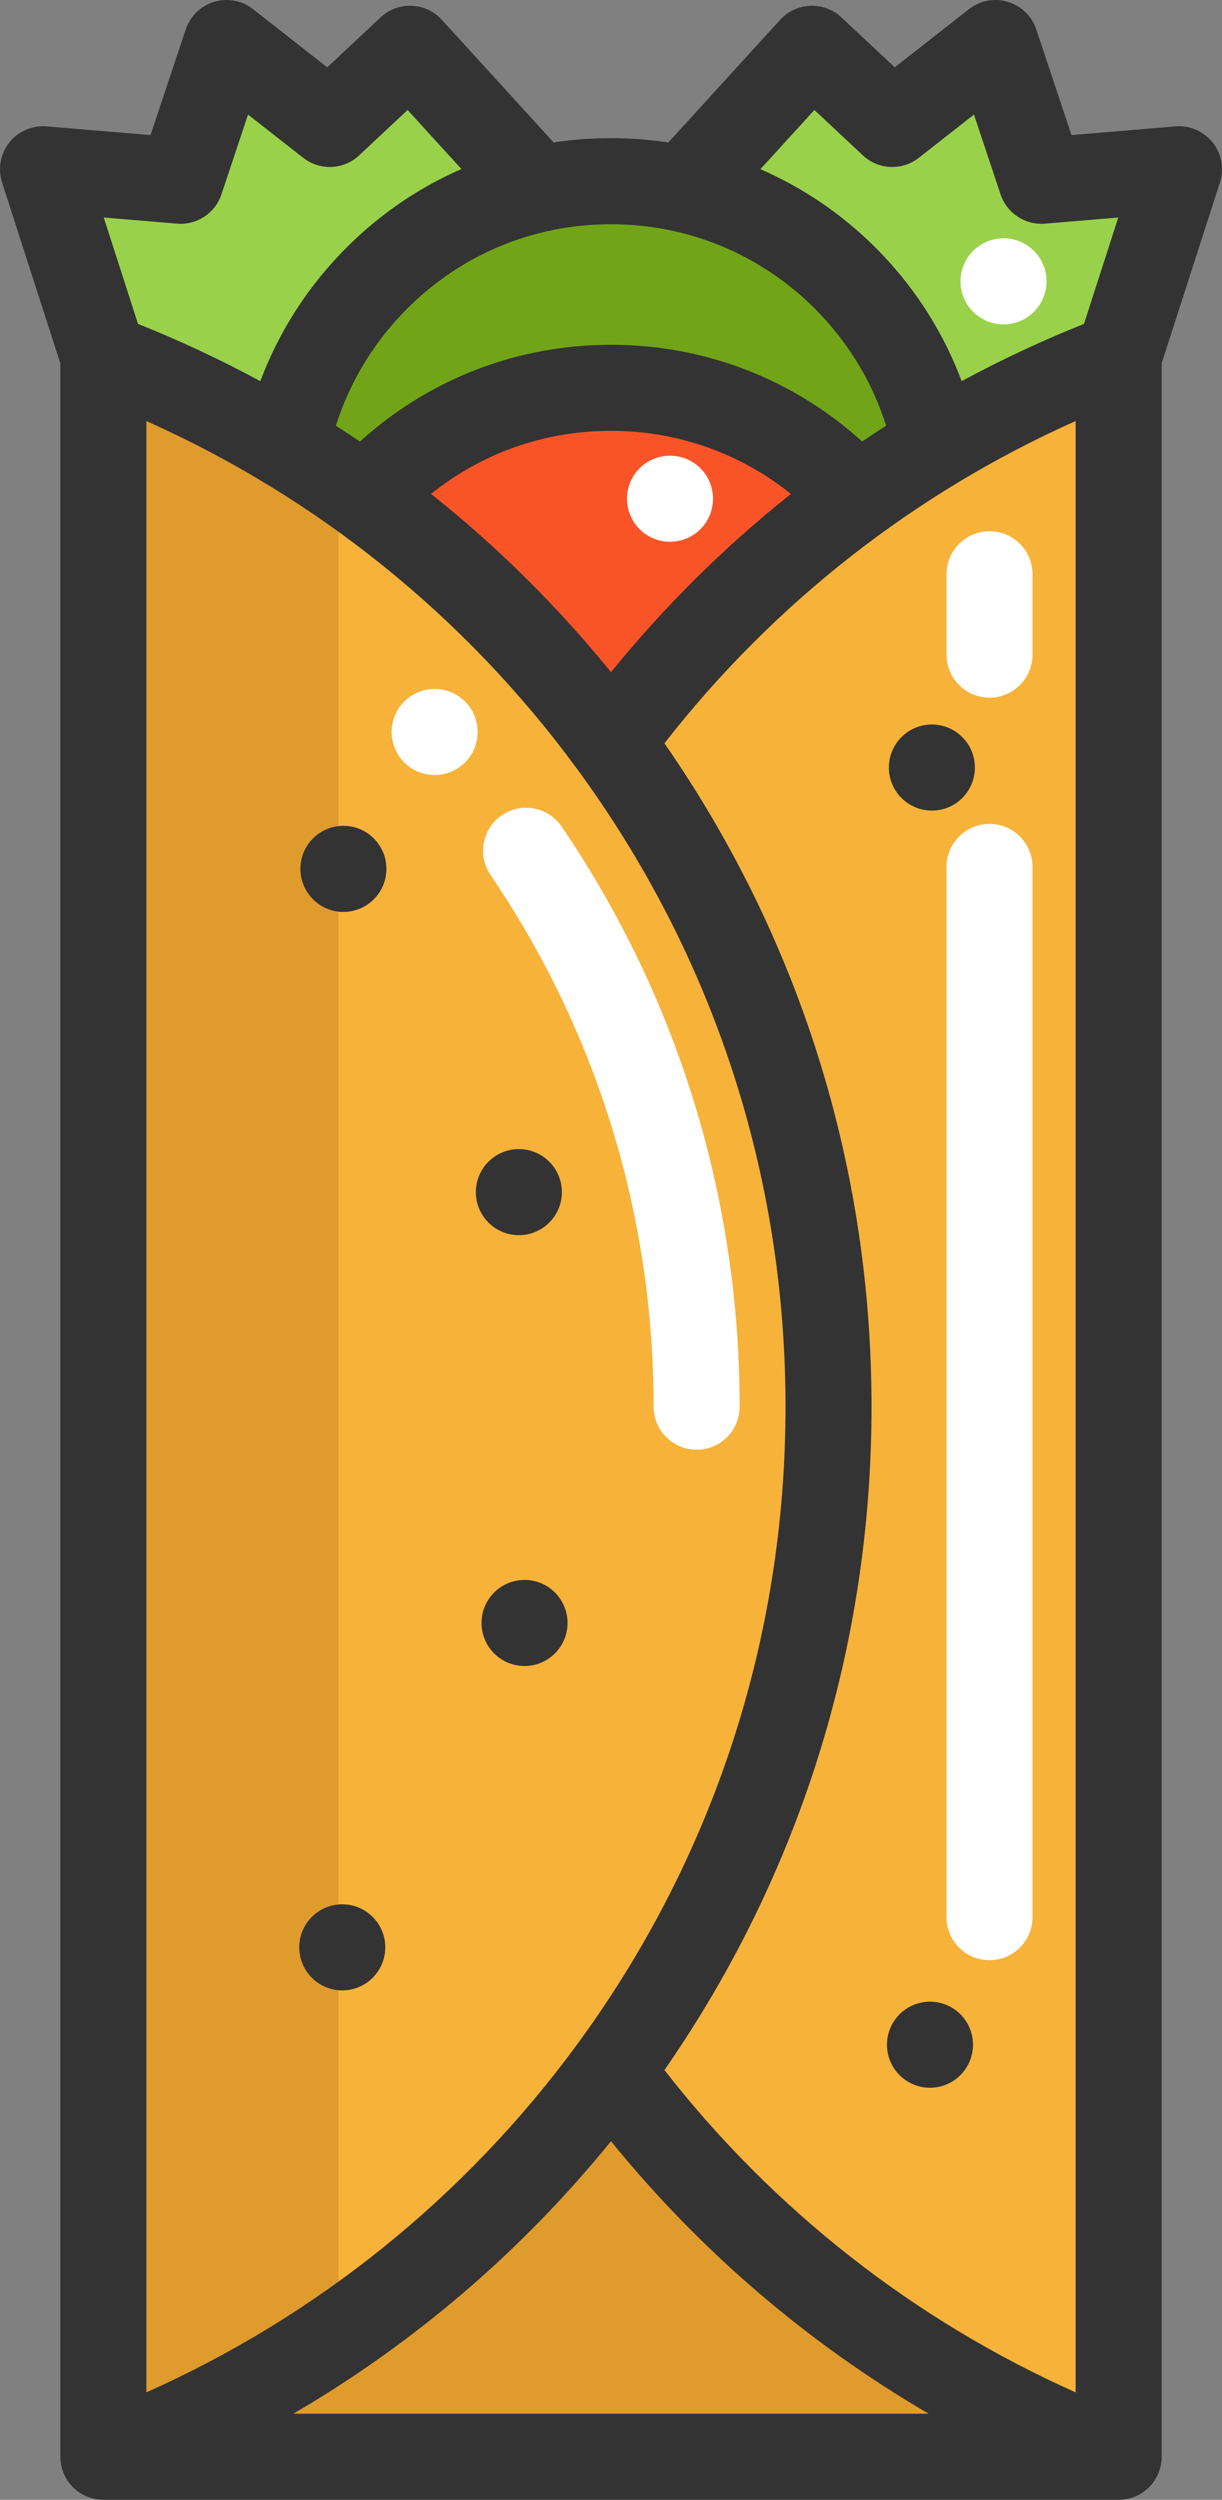 <?xml version="1.0" encoding="UTF-8"?><svg id="a" xmlns="http://www.w3.org/2000/svg" viewBox="0 0 250.459 512.001"><rect x="0" y="0" width="250.459" height="512.001" fill="#808080" stroke="none"/><path d="m229.278,503.181H21.189c41.879-15.832,77.939-43.536,104.045-79.021,26.105,35.485,62.166,63.188,104.045,79.021Z" fill="#e09b2d"/><path d="m174.517,58.288c8.557,9.015,14.669,20.346,17.266,32.981-5.501,3.326-10.86,6.888-16.056,10.649-.4-.447-.811-.882-1.211-1.316-.411-.435-.823-.858-1.246-1.269-12.294-12.294-29.29-19.899-48.038-19.899-19.406,0-36.907,8.122-49.284,21.169-.411.435-.823.87-1.211,1.316-5.195-3.761-10.555-7.323-16.056-10.649,2.586-12.635,8.698-23.966,17.266-32.981,9.097-9.591,20.981-16.538,34.345-19.523,4.807-1.093,9.803-1.657,14.939-1.657s10.132.576,14.939,1.657c12.753,2.856,24.166,9.321,33.099,18.242.423.423.835.846,1.246,1.281Z" fill="#71a517"/><path d="m175.727,101.918c-19.311,13.999-36.366,30.936-50.494,50.142-14.128-19.206-31.183-36.143-50.494-50.142.388-.447.799-.882,1.211-1.316,12.377-13.047,29.878-21.169,49.284-21.169,18.747,0,35.743,7.605,48.038,19.899.423.411.835.835,1.246,1.269.4.435.811.87,1.211,1.316Z" fill="#f95428"/><path d="m241.643,34.675l-12.365,38.364c-13.117,4.948-25.647,11.072-37.495,18.23-2.598-12.635-8.71-23.966-17.266-32.981-.411-.435-.823-.858-1.246-1.281-8.933-8.921-20.346-15.386-33.099-18.242l26.246-28.773,16.455,15.397,21.157-16.573,9.403,28.209,28.209-2.351Z" fill="#9ad14b"/><path d="m84.036,9.992l26.258,28.773c-13.364,2.985-25.247,9.932-34.345,19.523-8.569,9.015-14.68,20.346-17.266,32.981-11.848-7.158-24.377-13.282-37.495-18.23l-12.377-38.364,28.209,2.351,9.403-28.209,21.157,16.573,16.455-15.397Z" fill="#9ad14b"/><path d="m191.783,91.27c11.848-7.158,24.377-13.282,37.495-18.23v430.142c-41.879-15.832-77.939-43.536-104.045-79.021,28.021-38.082,44.582-85.144,44.582-136.05s-16.561-97.956-44.582-136.05c14.128-19.206,31.183-36.143,50.494-50.142,5.195-3.761,10.555-7.323,16.056-10.649Z" fill="#f7b239"/><path d="m74.739,101.918c19.311,13.999,36.366,30.936,50.494,50.142,28.021,38.094,44.582,85.144,44.582,136.05s-16.561,97.968-44.582,136.05c-26.105,35.485-62.166,63.188-104.045,79.021V73.039c13.117,4.948,25.647,11.072,37.495,18.23,5.501,3.326,10.861,6.888,16.056,10.649Z" fill="#f7b239"/><path d="m69.379,98.163c-3.501-2.391-7.064-4.698-10.696-6.894-11.848-7.158-24.377-13.282-37.495-18.23v430.142c17.132-6.476,33.289-14.943,48.191-25.113V98.163Z" fill="#e09b2d"/><path d="m142.78,296.926c-4.87,0-8.815-3.947-8.815-8.815,0-39.106-11.557-76.759-33.423-108.892-2.74-4.026-1.696-9.509,2.327-12.247,4.027-2.74,9.51-1.696,12.247,2.328,23.865,35.069,36.478,76.153,36.478,118.811.001,4.868-3.945,8.815-8.814,8.815Z" fill="#fff"/><path d="m202.808,401.476c-4.87,0-8.815-3.947-8.815-8.815v-215.094c0-4.868,3.946-8.815,8.815-8.815s8.815,3.947,8.815,8.815v215.094c0,4.868-3.947,8.815-8.815,8.815Z" fill="#fff"/><path d="m202.808,142.892c-4.87,0-8.815-3.947-8.815-8.815v-16.455c0-4.868,3.946-8.815,8.815-8.815s8.815,3.947,8.815,8.815v16.455c0,4.87-3.947,8.815-8.815,8.815Z" fill="#fff"/><circle cx="89.081" cy="149.923" r="8.815" fill="#fff"/><circle cx="137.323" cy="102.146" r="8.815" fill="#fff"/><circle cx="205.68" cy="57.623" r="8.815" fill="#fff"/><path d="m248.548,29.193c-1.834-2.308-4.689-3.548-7.636-3.304l-21.305,1.775-7.212-21.636c-.906-2.719-3.078-4.827-5.823-5.654-2.748-.826-5.721-.264-7.976,1.502l-15.212,11.916-10.942-10.238c-1.721-1.61-4.022-2.466-6.371-2.372-2.355.093-4.577,1.126-6.165,2.867l-22.936,25.141c-3.852-.588-7.772-.896-11.741-.896s-7.903.297-11.753.882l-22.925-25.127c-1.589-1.742-3.809-2.774-6.165-2.867-2.351-.095-4.65.76-6.371,2.372l-10.942,10.238L51.864,1.876c-2.256-1.767-5.227-2.328-7.976-1.502-2.745.826-4.917,2.935-5.823,5.654l-7.212,21.636-21.305-1.775c-2.948-.244-5.804.994-7.636,3.304s-2.39,5.381-1.487,8.187l11.943,37.048v428.758c0,4.868,3.946,8.815,8.815,8.815h208.092c4.87,0,8.815-3.947,8.815-8.815V74.426l11.944-37.048c.905-2.806.347-5.877-1.486-8.185Zm-81.632-6.666l9.937,9.297c3.174,2.97,8.038,3.183,11.459.503l11.312-8.861,5.449,16.346c1.287,3.858,5.064,6.334,9.095,5.997l15.028-1.253-7.024,21.786c-8.61,3.431-16.975,7.353-25.07,11.724-3.587-9.556-9.065-18.342-16.166-25.815-.474-.504-.947-.993-1.432-1.476-6.924-6.917-14.941-12.332-23.65-16.124l11.062-12.124Zm-48.786,134.76c28.043,38.112,42.867,83.351,42.867,130.826s-14.823,92.713-42.867,130.826c-22.885,31.105-53.179,55.457-88.13,71.052V86.235c34.951,15.595,65.245,39.946,88.13,71.052Zm7.1-19.617c-11.003-13.545-23.368-25.771-36.881-36.511,10.42-8.369,23.247-12.915,36.881-12.915,13.562,0,26.426,4.552,36.876,12.919-13.511,10.738-25.875,22.963-36.876,36.507Zm0,300.885c18.276,22.499,40.313,41.357,65.117,55.814H60.111c24.804-14.457,46.842-33.315,65.118-55.814Zm10.951-14.574c27.786-40.004,42.445-86.832,42.445-135.869s-14.66-95.865-42.445-135.869c22.387-28.695,51.244-51.269,84.278-66.008v403.756c-33.034-14.74-61.89-37.315-84.278-66.009Zm30.869-360.727c.355.354.697.708,1.073,1.108,6.213,6.539,10.812,14.346,13.497,22.838-1.65,1.059-3.291,2.131-4.914,3.231-14.146-12.808-32.277-19.818-51.476-19.818s-37.327,7.006-51.457,19.831c-1.629-1.104-3.278-2.18-4.934-3.244,2.685-8.492,7.285-16.3,13.504-22.843,11.272-11.884,26.504-18.429,42.887-18.429,15.784-.001,30.633,6.151,41.82,17.326ZM36.292,45.809c4.04.337,7.81-2.14,9.095-5.997l5.449-16.346,11.312,8.861c3.42,2.68,8.288,2.467,11.459-.503l9.937-9.297,11.033,12.095c-9.302,4.049-17.792,9.972-25.021,17.594-7.126,7.499-12.611,16.292-16.199,25.851-8.095-4.372-16.46-8.293-25.071-11.726l-7.023-21.786,15.03,1.253Z" fill="#333"/><circle cx="190.996" cy="157.206" r="8.815" fill="#333"/><circle cx="70.382" cy="177.958" r="8.815" fill="#333"/><circle cx="106.344" cy="244.168" r="8.815" fill="#333"/><circle cx="107.507" cy="332.407" r="8.815" fill="#333"/><circle cx="70.149" cy="398.846" r="8.815" fill="#333"/><circle cx="190.608" cy="418.788" r="8.815" fill="#333"/></svg>